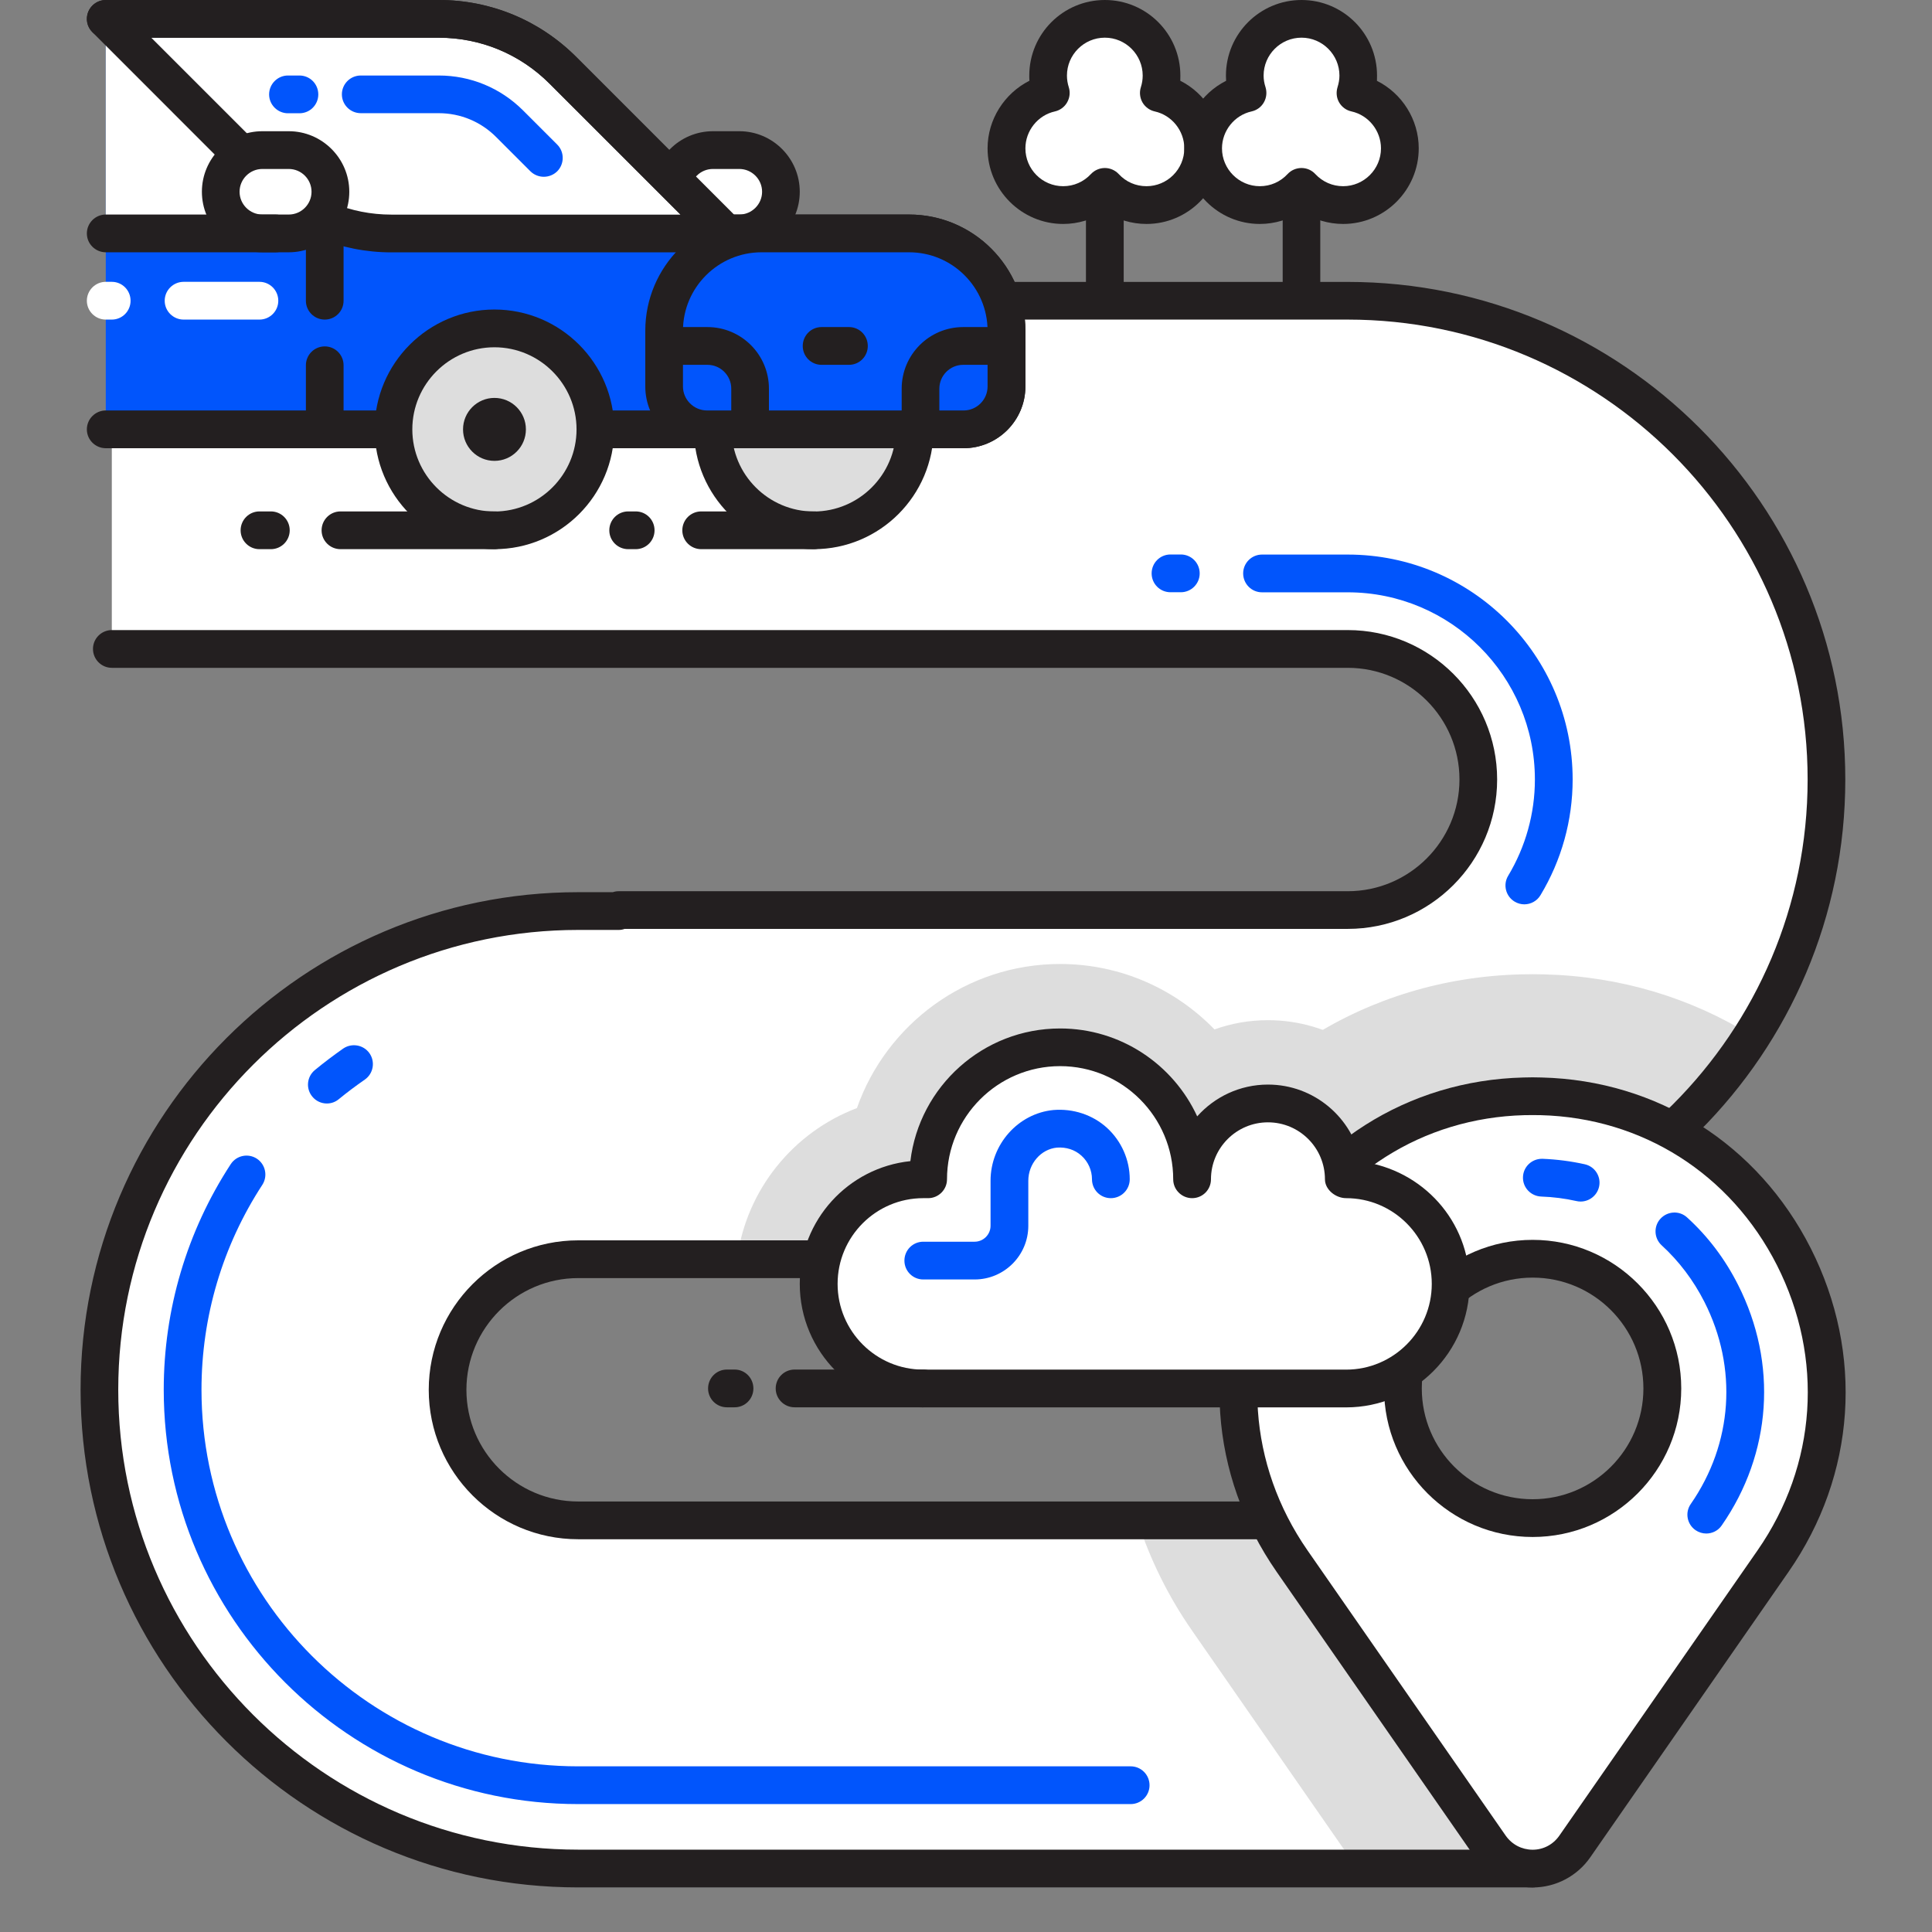<?xml version="1.0" encoding="UTF-8"?>
<svg width="24px" height="24px" viewBox="0 0 24 24" version="1.1" xmlns="http://www.w3.org/2000/svg" xmlns:xlink="http://www.w3.org/1999/xlink">
    <rect x="0" y="0" width="24" height="24" fill="#808080" stroke="none"/>
    <!-- Generator: Sketch 49 (51002) - http://www.bohemiancoding.com/sketch -->
    <title>icons/problem/taxi</title>
    <desc>Created with Sketch.</desc>
    <defs></defs>
    <g id="icons/problem/taxi" stroke="none" stroke-width="1" fill="none" fill-rule="evenodd">
        <g id="Page-1" transform="translate(1, 0)">
            <path d="M12.054,1.156 C12.032,1.088 12.02,1.015 12.02,0.94 C12.02,0.551 12.335,0.235 12.724,0.235 C13.114,0.235 13.429,0.551 13.429,0.94 C13.429,1.015 13.417,1.088 13.395,1.156 C13.71,1.226 13.947,1.507 13.947,1.843 C13.947,2.233 13.63,2.548 13.241,2.548 C13.037,2.548 12.853,2.461 12.724,2.322 C12.596,2.461 12.411,2.548 12.207,2.548 C11.818,2.548 11.502,2.233 11.502,1.843 C11.502,1.507 11.739,1.226 12.054,1.156" id="Fill-1" fill="#FFFFFF"></path>
            <path d="M12.725,2.087 C12.789,2.087 12.852,2.114 12.897,2.162 C12.986,2.259 13.109,2.313 13.242,2.313 C13.501,2.313 13.712,2.102 13.712,1.843 C13.712,1.624 13.557,1.431 13.344,1.384 C13.281,1.37 13.225,1.329 13.192,1.272 C13.16,1.215 13.152,1.147 13.172,1.084 C13.187,1.037 13.195,0.989 13.195,0.939 C13.195,0.68 12.984,0.468 12.725,0.468 C12.465,0.468 12.254,0.68 12.254,0.939 C12.254,0.989 12.262,1.037 12.277,1.084 C12.297,1.147 12.289,1.215 12.256,1.272 C12.224,1.329 12.168,1.37 12.105,1.384 C11.892,1.431 11.738,1.624 11.738,1.843 C11.738,2.102 11.948,2.313 12.207,2.313 C12.339,2.313 12.462,2.259 12.552,2.162 C12.597,2.114 12.66,2.087 12.725,2.087 M13.242,2.782 C13.056,2.782 12.876,2.727 12.725,2.627 C12.572,2.727 12.392,2.782 12.207,2.782 C11.69,2.782 11.268,2.36 11.268,1.843 C11.268,1.484 11.477,1.16 11.788,1.003 C11.786,0.982 11.786,0.961 11.786,0.939 C11.786,0.421 12.206,0 12.725,0 C13.243,0 13.663,0.421 13.663,0.939 C13.663,0.961 13.663,0.982 13.662,1.003 C13.972,1.16 14.18,1.484 14.18,1.843 C14.18,2.36 13.759,2.782 13.242,2.782" id="Fill-3" fill="#231F20"></path>
            <path d="M12.725,5.061 C12.595,5.061 12.49,4.957 12.49,4.827 L12.49,2.547 C12.49,2.418 12.595,2.313 12.725,2.313 C12.854,2.313 12.959,2.418 12.959,2.547 L12.959,4.827 C12.959,4.957 12.854,5.061 12.725,5.061" id="Fill-5" fill="#231F20"></path>
            <path d="M14.498,1.156 C14.476,1.088 14.463,1.015 14.463,0.94 C14.463,0.551 14.778,0.235 15.168,0.235 C15.557,0.235 15.873,0.551 15.873,0.94 C15.873,1.015 15.861,1.088 15.838,1.156 C16.154,1.226 16.39,1.507 16.39,1.843 C16.39,2.233 16.075,2.548 15.684,2.548 C15.48,2.548 15.296,2.461 15.168,2.322 C15.04,2.461 14.854,2.548 14.65,2.548 C14.262,2.548 13.947,2.233 13.947,1.843 C13.947,1.507 14.182,1.226 14.498,1.156" id="Fill-7" fill="#FFFFFF"></path>
            <path d="M15.168,2.087 C15.233,2.087 15.295,2.114 15.339,2.162 C15.43,2.259 15.552,2.313 15.685,2.313 C15.943,2.313 16.155,2.102 16.155,1.843 C16.155,1.624 16.001,1.431 15.788,1.384 C15.723,1.37 15.668,1.329 15.635,1.272 C15.602,1.215 15.596,1.147 15.615,1.084 C15.63,1.036 15.639,0.987 15.639,0.939 C15.639,0.68 15.427,0.468 15.168,0.468 C14.908,0.468 14.697,0.68 14.697,0.939 C14.697,0.987 14.705,1.036 14.721,1.084 C14.74,1.147 14.733,1.215 14.7,1.272 C14.668,1.329 14.612,1.37 14.548,1.384 C14.335,1.431 14.18,1.624 14.18,1.843 C14.18,2.102 14.392,2.313 14.65,2.313 C14.783,2.313 14.905,2.259 14.995,2.162 C15.039,2.114 15.102,2.087 15.168,2.087 M15.685,2.782 C15.5,2.782 15.32,2.727 15.168,2.627 C15.016,2.727 14.835,2.782 14.65,2.782 C14.133,2.782 13.712,2.36 13.712,1.843 C13.712,1.484 13.92,1.16 14.231,1.004 C14.23,0.982 14.229,0.961 14.229,0.939 C14.229,0.421 14.65,0 15.168,0 C15.686,0 16.106,0.421 16.106,0.939 C16.106,0.961 16.106,0.982 16.105,1.004 C16.416,1.16 16.624,1.484 16.624,1.843 C16.624,2.36 16.202,2.782 15.685,2.782" id="Fill-9" fill="#231F20"></path>
            <path d="M15.168,5.061 C15.038,5.061 14.934,4.957 14.934,4.827 L14.934,2.547 C14.934,2.418 15.038,2.313 15.168,2.313 C15.297,2.313 15.401,2.418 15.401,2.547 L15.401,4.827 C15.401,4.957 15.297,5.061 15.168,5.061" id="Fill-11" fill="#231F20"></path>
            <path d="M6.181,11.317 L6.685,11.317 L6.685,11.304 L15.742,11.304 C16.636,11.304 17.364,10.577 17.364,9.683 C17.364,8.788 16.636,8.061 15.742,8.061 L0.389,8.061 L0.389,3.735 L15.742,3.735 C19.021,3.735 21.689,6.403 21.689,9.683 C21.689,12.962 19.021,15.629 15.742,15.629 L15.237,15.629 L15.237,15.642 L6.181,15.642 C5.286,15.642 4.559,16.37 4.559,17.264 C4.559,18.158 5.286,18.886 6.181,18.886 L18.038,18.886 L18.038,23.211 L6.181,23.211 C2.902,23.211 0.234,20.543 0.234,17.264 C0.234,13.984 2.902,11.317 6.181,11.317" id="Fill-13" fill="#FFFFFF"></path>
            <path d="M13.669,7.357 L13.54,7.357 C13.41,7.357 13.306,7.252 13.306,7.123 C13.306,6.993 13.41,6.888 13.54,6.888 L13.669,6.888 C13.798,6.888 13.903,6.993 13.903,7.123 C13.903,7.252 13.798,7.357 13.669,7.357" id="Fill-15" fill="#0155FC"></path>
            <path d="M17.936,11.234 C17.894,11.234 17.853,11.223 17.815,11.2 C17.705,11.134 17.668,10.99 17.735,10.879 C17.952,10.518 18.067,10.105 18.067,9.683 C18.067,8.401 17.023,7.358 15.742,7.358 L14.677,7.358 C14.548,7.358 14.443,7.253 14.443,7.123 C14.443,6.994 14.548,6.889 14.677,6.889 L15.742,6.889 C17.282,6.889 18.536,8.142 18.536,9.683 C18.536,10.19 18.398,10.687 18.136,11.121 C18.093,11.193 18.015,11.234 17.936,11.234" id="Fill-17" fill="#0155FC"></path>
            <path d="M16.513,13.753 C16.185,13.112 15.519,12.673 14.751,12.673 C14.519,12.673 14.295,12.713 14.087,12.788 C13.601,12.287 12.921,11.975 12.169,11.975 C11.004,11.975 10.011,12.724 9.645,13.765 C8.855,14.064 8.269,14.78 8.156,15.643 L15.237,15.643 L15.237,15.63 L15.742,15.63 C16.516,15.63 17.256,15.481 17.936,15.211 C17.709,14.534 17.182,13.995 16.513,13.753" id="Fill-19" fill="#DDDDDD"></path>
            <path d="M18.039,18.886 L18.039,23.211 L15.86,23.211 L13.808,20.256 C13.511,19.829 13.284,19.366 13.129,18.886 L18.039,18.886 Z" id="Fill-21" fill="#DDDDDD"></path>
            <path d="M15.238,15.63 L15.238,15.643 L13.144,15.643 C13.225,15.399 13.324,15.159 13.442,14.926 C14.313,13.208 15.976,12.153 17.892,12.104 C17.94,12.103 17.989,12.102 18.039,12.102 C18.088,12.102 18.136,12.103 18.185,12.104 C19.127,12.128 20.008,12.396 20.763,12.866 C19.707,14.526 17.851,15.63 15.742,15.63 L15.238,15.63 Z" id="Fill-23" fill="#DDDDDD"></path>
            <path d="M18.039,23.446 L6.182,23.446 C2.773,23.446 0.001,20.673 0.001,17.264 C0.001,13.856 2.773,11.083 6.182,11.083 L6.613,11.083 C6.636,11.075 6.66,11.071 6.685,11.071 L15.742,11.071 C16.507,11.071 17.13,10.448 17.13,9.683 C17.13,8.918 16.507,8.296 15.742,8.296 L0.39,8.296 C0.26,8.296 0.155,8.191 0.155,8.061 C0.155,7.932 0.26,7.827 0.39,7.827 L15.742,7.827 C16.766,7.827 17.598,8.659 17.598,9.683 C17.598,10.707 16.766,11.539 15.742,11.539 L6.759,11.539 C6.735,11.548 6.711,11.552 6.685,11.552 L6.182,11.552 C3.031,11.552 0.469,14.114 0.469,17.264 C0.469,20.414 3.031,22.977 6.182,22.977 L17.805,22.977 L17.805,19.121 L6.182,19.121 C5.158,19.121 4.326,18.288 4.326,17.265 C4.326,16.241 5.158,15.408 6.182,15.408 L15.165,15.408 C15.188,15.4 15.213,15.396 15.238,15.396 L15.742,15.396 C18.892,15.396 21.455,12.833 21.455,9.683 C21.455,6.533 18.892,3.97 15.742,3.97 L0.39,3.97 C0.26,3.97 0.155,3.865 0.155,3.736 C0.155,3.607 0.26,3.502 0.39,3.502 L15.742,3.502 C19.15,3.502 21.923,6.275 21.923,9.683 C21.923,13.092 19.15,15.864 15.742,15.864 L15.31,15.864 C15.288,15.873 15.264,15.877 15.238,15.877 L6.182,15.877 C5.417,15.877 4.794,16.5 4.794,17.265 C4.794,18.029 5.417,18.652 6.182,18.652 L18.039,18.652 C18.168,18.652 18.272,18.757 18.272,18.886 L18.272,23.212 C18.272,23.341 18.168,23.446 18.039,23.446" id="Fill-25" fill="#231F20"></path>
            <path d="M3.06,13.708 C2.993,13.708 2.926,13.679 2.88,13.623 C2.797,13.523 2.811,13.376 2.911,13.293 C3.025,13.199 3.143,13.11 3.264,13.025 C3.371,12.953 3.516,12.979 3.59,13.084 C3.664,13.191 3.638,13.337 3.532,13.411 C3.421,13.488 3.314,13.568 3.209,13.654 C3.166,13.69 3.114,13.708 3.06,13.708" id="Fill-27" fill="#0155FC"></path>
            <path d="M13.046,22.411 L6.181,22.411 C3.343,22.411 1.034,20.102 1.034,17.264 C1.034,16.266 1.321,15.297 1.866,14.462 C1.937,14.353 2.082,14.323 2.19,14.393 C2.298,14.464 2.329,14.609 2.259,14.718 C1.764,15.476 1.503,16.357 1.503,17.264 C1.503,19.844 3.602,21.942 6.181,21.942 L13.046,21.942 C13.175,21.942 13.28,22.047 13.28,22.177 C13.28,22.306 13.175,22.411 13.046,22.411" id="Fill-29" fill="#0155FC"></path>
            <path d="M8.184,1.865 L7.856,1.865 C7.57,1.865 7.338,2.097 7.338,2.383 C7.338,2.668 7.57,2.9 7.856,2.9 L8.184,2.9 C8.469,2.9 8.701,2.668 8.701,2.383 C8.701,2.097 8.469,1.865 8.184,1.865" id="Fill-31" fill="#FFFFFF"></path>
            <path d="M7.856,2.099 C7.7,2.099 7.573,2.226 7.573,2.382 C7.573,2.538 7.7,2.665 7.856,2.665 L8.184,2.665 C8.339,2.665 8.467,2.538 8.467,2.382 C8.467,2.226 8.339,2.099 8.184,2.099 L7.856,2.099 Z M8.184,3.134 L7.856,3.134 C7.442,3.134 7.104,2.797 7.104,2.382 C7.104,1.968 7.442,1.63 7.856,1.63 L8.184,1.63 C8.598,1.63 8.935,1.968 8.935,2.382 C8.935,2.797 8.598,3.134 8.184,3.134 Z" id="Fill-33" fill="#231F20"></path>
            <path d="M10.363,5.334 C10.363,6.026 9.801,6.588 9.109,6.588 C8.417,6.588 7.855,6.026 7.855,5.334 C7.855,4.641 8.417,4.08 9.109,4.08 C9.801,4.08 10.363,4.641 10.363,5.334" id="Fill-35" fill="#DDDDDD"></path>
            <path d="M9.109,4.314 C8.547,4.314 8.089,4.772 8.089,5.334 C8.089,5.896 8.547,6.354 9.109,6.354 C9.671,6.354 10.129,5.896 10.129,5.334 C10.129,4.772 9.671,4.314 9.109,4.314 M9.109,6.822 C8.289,6.822 7.62,6.155 7.62,5.334 C7.62,4.513 8.289,3.845 9.109,3.845 C9.93,3.845 10.597,4.513 10.597,5.334 C10.597,6.155 9.93,6.822 9.109,6.822" id="Fill-37" fill="#231F20"></path>
            <path d="M0.314,5.334 L10.969,5.334 C11.264,5.334 11.502,5.095 11.502,4.801 L11.502,4.109 C11.502,3.441 10.961,2.9 10.293,2.9 L8.02,2.9 L5.994,0.874 C5.585,0.464 5.03,0.234 4.451,0.234 L0.314,0.234" id="Fill-39" fill="#0155FC"></path>
            <polygon id="Fill-41" fill="#FFFFFF" points="0.314 2.942 3.603 2.942 3.603 0.234 0.314 0.234"></polygon>
            <path d="M8.02,2.9 L5.994,0.874 C5.584,0.464 5.03,0.234 4.451,0.234 L0.314,0.234 L2.354,2.275 C2.754,2.675 3.296,2.9 3.862,2.9 L8.02,2.9 Z" id="Fill-43" fill="#FFFFFF"></path>
            <path d="M5.755,2.196 C5.695,2.196 5.635,2.173 5.589,2.128 L5.164,1.703 C4.974,1.512 4.72,1.406 4.45,1.406 L3.482,1.406 C3.352,1.406 3.247,1.301 3.247,1.172 C3.247,1.043 3.352,0.938 3.482,0.938 L4.45,0.938 C4.846,0.938 5.217,1.092 5.497,1.371 L5.922,1.796 C6.013,1.887 6.013,2.036 5.922,2.128 C5.876,2.173 5.816,2.196 5.755,2.196" id="Fill-44" fill="#0155FC"></path>
            <path d="M2.72,1.407 L2.577,1.407 C2.449,1.407 2.343,1.302 2.343,1.173 C2.343,1.043 2.449,0.938 2.577,0.938 L2.72,0.938 C2.85,0.938 2.954,1.043 2.954,1.173 C2.954,1.302 2.85,1.407 2.72,1.407" id="Fill-45" fill="#0155FC"></path>
            <path d="M0.88,0.469 L2.521,2.11 C2.879,2.469 3.356,2.666 3.862,2.666 L7.453,2.666 L5.827,1.04 C5.459,0.672 4.971,0.469 4.45,0.469 L0.88,0.469 Z M8.019,3.135 L3.862,3.135 C3.23,3.135 2.635,2.888 2.189,2.442 L0.148,0.4 C0.08,0.333 0.061,0.233 0.097,0.145 C0.134,0.057 0.219,-0 0.314,-0 L4.45,-0 C5.096,-0 5.702,0.252 6.159,0.708 L8.185,2.735 C8.252,2.802 8.272,2.902 8.235,2.99 C8.199,3.077 8.113,3.135 8.019,3.135 Z" id="Fill-46" fill="#231F20"></path>
            <path d="M10.969,5.568 L0.314,5.568 C0.185,5.568 0.079,5.463 0.079,5.334 C0.079,5.204 0.185,5.099 0.314,5.099 L10.969,5.099 C11.134,5.099 11.268,4.965 11.268,4.8 L11.268,4.109 C11.268,3.571 10.83,3.134 10.293,3.134 L8.019,3.134 C7.957,3.134 7.897,3.11 7.854,3.065 L5.827,1.039 C5.459,0.671 4.971,0.468 4.45,0.468 L0.314,0.468 C0.185,0.468 0.079,0.363 0.079,0.234 C0.079,0.105 0.185,0 0.314,0 L4.45,0 C5.096,0 5.702,0.251 6.159,0.708 L8.116,2.665 L10.293,2.665 C11.089,2.665 11.738,3.313 11.738,4.109 L11.738,4.8 C11.738,5.224 11.393,5.568 10.969,5.568" id="Fill-47" fill="#231F20"></path>
            <path d="M10.109,5.334 L7.784,5.334 C7.489,5.334 7.251,5.095 7.251,4.801 L7.251,4.109 C7.251,3.441 7.792,2.9 8.46,2.9 L10.109,2.9 L10.294,2.9 C10.962,2.9 11.503,3.441 11.503,4.109 L11.503,4.801 C11.503,5.095 11.264,5.334 10.969,5.334 L10.109,5.334 Z" id="Fill-48" fill="#0155FC"></path>
            <path d="M8.46,3.134 C7.923,3.134 7.484,3.571 7.484,4.109 L7.484,4.801 C7.484,4.965 7.619,5.099 7.784,5.099 L10.97,5.099 C11.134,5.099 11.268,4.965 11.268,4.801 L11.268,4.109 C11.268,3.571 10.831,3.134 10.293,3.134 L8.46,3.134 Z M10.97,5.568 L7.784,5.568 C7.359,5.568 7.016,5.224 7.016,4.801 L7.016,4.109 C7.016,3.313 7.663,2.665 8.46,2.665 L10.293,2.665 C11.089,2.665 11.738,3.313 11.738,4.109 L11.738,4.801 C11.738,5.224 11.393,5.568 10.97,5.568 Z" id="Fill-49" fill="#231F20"></path>
            <path d="M6.396,5.334 C6.396,6.026 5.834,6.588 5.142,6.588 C4.45,6.588 3.888,6.026 3.888,5.334 C3.888,4.641 4.45,4.08 5.142,4.08 C5.834,4.08 6.396,4.641 6.396,5.334" id="Fill-50" fill="#DDDDDD"></path>
            <path d="M5.142,4.314 C4.58,4.314 4.122,4.772 4.122,5.334 C4.122,5.896 4.58,6.354 5.142,6.354 C5.704,6.354 6.162,5.896 6.162,5.334 C6.162,4.772 5.704,4.314 5.142,4.314 M5.142,6.822 C4.322,6.822 3.654,6.155 3.654,5.334 C3.654,4.513 4.322,3.845 5.142,3.845 C5.963,3.845 6.63,4.513 6.63,5.334 C6.63,6.155 5.963,6.822 5.142,6.822" id="Fill-51" fill="#231F20"></path>
            <path d="M5.533,5.334 C5.533,5.55 5.358,5.725 5.142,5.725 C4.927,5.725 4.752,5.55 4.752,5.334 C4.752,5.118 4.927,4.943 5.142,4.943 C5.358,4.943 5.533,5.118 5.533,5.334" id="Fill-52" fill="#231F20"></path>
            <path d="M9.547,4.532 L9.205,4.532 C9.076,4.532 8.972,4.427 8.972,4.298 C8.972,4.168 9.076,4.063 9.205,4.063 L9.547,4.063 C9.676,4.063 9.78,4.168 9.78,4.298 C9.78,4.427 9.676,4.532 9.547,4.532" id="Fill-53" fill="#231F20"></path>
            <path d="M8.318,5.568 C8.189,5.568 8.084,5.463 8.084,5.334 L8.084,4.828 C8.084,4.665 7.951,4.532 7.788,4.532 L7.251,4.532 C7.122,4.532 7.016,4.427 7.016,4.297 C7.016,4.168 7.122,4.063 7.251,4.063 L7.788,4.063 C8.21,4.063 8.552,4.406 8.552,4.828 L8.552,5.334 C8.552,5.463 8.447,5.568 8.318,5.568" id="Fill-54" fill="#231F20"></path>
            <path d="M10.435,5.568 C10.305,5.568 10.201,5.463 10.201,5.334 L10.201,4.828 C10.201,4.406 10.543,4.063 10.965,4.063 L11.502,4.063 C11.632,4.063 11.738,4.168 11.738,4.297 C11.738,4.427 11.632,4.532 11.502,4.532 L10.965,4.532 C10.802,4.532 10.669,4.665 10.669,4.828 L10.669,5.334 C10.669,5.463 10.564,5.568 10.435,5.568" id="Fill-55" fill="#231F20"></path>
            <path d="M2.587,1.865 L2.26,1.865 C1.974,1.865 1.742,2.097 1.742,2.383 C1.742,2.668 1.974,2.9 2.26,2.9 L2.587,2.9 C2.873,2.9 3.105,2.668 3.105,2.383 C3.105,2.097 2.873,1.865 2.587,1.865" id="Fill-56" fill="#FFFFFF"></path>
            <path d="M2.259,2.099 C2.104,2.099 1.976,2.226 1.976,2.382 C1.976,2.538 2.104,2.665 2.259,2.665 L2.587,2.665 C2.743,2.665 2.87,2.538 2.87,2.382 C2.87,2.226 2.743,2.099 2.587,2.099 L2.259,2.099 Z M2.587,3.134 L2.259,3.134 C1.845,3.134 1.508,2.797 1.508,2.382 C1.508,1.968 1.845,1.63 2.259,1.63 L2.587,1.63 C3.001,1.63 3.339,1.968 3.339,2.382 C3.339,2.797 3.001,3.134 2.587,3.134 Z" id="Fill-57" fill="#231F20"></path>
            <path d="M2.423,3.134 L0.314,3.134 C0.185,3.134 0.079,3.029 0.079,2.9 C0.079,2.77 0.185,2.665 0.314,2.665 L2.423,2.665 C2.553,2.665 2.658,2.77 2.658,2.9 C2.658,3.029 2.553,3.134 2.423,3.134" id="Fill-58" fill="#231F20"></path>
            <path d="M3.034,3.97 C2.905,3.97 2.8,3.865 2.8,3.736 L2.8,2.9 C2.8,2.77 2.905,2.665 3.034,2.665 C3.164,2.665 3.268,2.77 3.268,2.9 L3.268,3.736 C3.268,3.865 3.164,3.97 3.034,3.97" id="Fill-59" fill="#231F20"></path>
            <path d="M3.034,5.385 C2.905,5.385 2.8,5.28 2.8,5.151 L2.8,4.537 C2.8,4.408 2.905,4.303 3.034,4.303 C3.164,4.303 3.268,4.408 3.268,4.537 L3.268,5.151 C3.268,5.28 3.164,5.385 3.034,5.385" id="Fill-60" fill="#231F20"></path>
            <path d="M0.389,3.97 L0.314,3.97 C0.185,3.97 0.079,3.865 0.079,3.736 C0.079,3.606 0.185,3.501 0.314,3.501 L0.389,3.501 C0.518,3.501 0.622,3.606 0.622,3.736 C0.622,3.865 0.518,3.97 0.389,3.97" id="Fill-61" fill="#FFFFFF"></path>
            <path d="M2.223,3.97 L1.281,3.97 C1.152,3.97 1.046,3.865 1.046,3.736 C1.046,3.606 1.152,3.501 1.281,3.501 L2.223,3.501 C2.352,3.501 2.457,3.606 2.457,3.736 C2.457,3.865 2.352,3.97 2.223,3.97" id="Fill-62" fill="#FFFFFF"></path>
            <path d="M16.427,17.248 C16.427,16.358 17.148,15.637 18.038,15.637 C18.928,15.637 19.65,16.358 19.65,17.248 C19.65,18.138 18.928,18.859 18.038,18.859 C17.148,18.859 16.427,18.138 16.427,17.248 M15.051,19.393 L17.514,22.938 C17.768,23.304 18.309,23.304 18.563,22.938 L21.026,19.393 C22.683,17.006 21.051,13.693 18.146,13.619 C18.11,13.618 18.074,13.618 18.038,13.618 C18.002,13.618 17.966,13.618 17.93,13.619 C15.026,13.693 13.393,17.006 15.051,19.393" id="Fill-63" fill="#FFFFFF"></path>
            <path d="M17.93,13.619 L17.936,13.619 L17.93,13.619 Z M17.936,13.853 C16.675,13.886 15.577,14.582 15.002,15.717 C14.416,16.874 14.506,18.198 15.242,19.259 L17.705,22.804 C17.783,22.914 17.904,22.977 18.038,22.978 C18.172,22.978 18.293,22.914 18.37,22.804 L20.833,19.259 C21.57,18.198 21.659,16.874 21.074,15.717 C20.498,14.582 19.402,13.886 18.14,13.853 L18.038,13.852 L17.936,13.853 Z M18.038,23.447 L18.037,23.447 C17.751,23.447 17.484,23.307 17.322,23.072 L14.859,19.526 C14.022,18.321 13.918,16.818 14.584,15.505 C15.239,14.214 16.488,13.421 17.924,13.385 L18.038,13.383 L18.152,13.385 C19.589,13.421 20.838,14.214 21.493,15.505 C22.157,16.818 22.055,18.322 21.218,19.526 L18.755,23.072 C18.592,23.307 18.324,23.447 18.038,23.447 Z" id="Fill-64" fill="#231F20"></path>
            <path d="M18.039,15.871 C17.28,15.871 16.662,16.489 16.662,17.248 C16.662,18.007 17.28,18.624 18.039,18.624 C18.798,18.624 19.415,18.007 19.415,17.248 C19.415,16.489 18.798,15.871 18.039,15.871 M18.039,19.093 C17.021,19.093 16.193,18.266 16.193,17.248 C16.193,16.23 17.021,15.402 18.039,15.402 C19.056,15.402 19.885,16.23 19.885,17.248 C19.885,18.266 19.056,19.093 18.039,19.093" id="Fill-65" fill="#231F20"></path>
            <path d="M18.635,14.926 C18.617,14.926 18.601,14.924 18.583,14.92 C18.442,14.888 18.293,14.869 18.146,14.864 C18.016,14.859 17.914,14.751 17.919,14.621 C17.923,14.495 18.028,14.395 18.154,14.395 L18.162,14.395 C18.339,14.402 18.516,14.425 18.687,14.463 C18.813,14.491 18.893,14.617 18.864,14.743 C18.839,14.852 18.742,14.926 18.635,14.926" id="Fill-66" fill="#0155FC"></path>
            <path d="M20.196,19.05 C20.15,19.05 20.103,19.036 20.062,19.008 C19.956,18.934 19.929,18.788 20.004,18.682 C20.525,17.931 20.589,16.993 20.173,16.173 C20.036,15.903 19.857,15.667 19.642,15.47 C19.547,15.383 19.539,15.235 19.627,15.139 C19.715,15.044 19.862,15.036 19.957,15.123 C20.216,15.358 20.429,15.64 20.591,15.961 C21.086,16.938 21.009,18.055 20.388,18.949 C20.343,19.015 20.27,19.05 20.196,19.05" id="Fill-67" fill="#0155FC"></path>
            <path d="M10.469,14.649 C9.751,14.649 9.17,15.231 9.17,15.948 C9.17,16.666 9.751,17.247 10.469,17.247 L15.722,17.247 C16.44,17.247 17.021,16.666 17.021,15.948 C17.021,15.231 16.44,14.649 15.722,14.649 L15.694,14.649 C15.694,14.129 15.272,13.707 14.751,13.707 C14.231,13.707 13.809,14.129 13.809,14.649 C13.809,13.744 13.074,13.009 12.169,13.009 C11.264,13.009 10.53,13.744 10.53,14.649 L10.469,14.649 Z" id="Fill-68" fill="#FFFFFF"></path>
            <path d="M10.469,14.884 C9.881,14.884 9.405,15.362 9.405,15.949 C9.405,16.536 9.881,17.014 10.469,17.014 L15.722,17.014 C16.309,17.014 16.786,16.536 16.786,15.949 C16.786,15.362 16.309,14.884 15.722,14.884 C15.593,14.884 15.459,14.779 15.459,14.65 C15.459,14.259 15.142,13.942 14.751,13.942 C14.361,13.942 14.043,14.259 14.043,14.65 C14.043,14.779 13.939,14.884 13.809,14.884 C13.68,14.884 13.574,14.779 13.574,14.65 C13.574,13.875 12.944,13.244 12.169,13.244 C11.394,13.244 10.764,13.875 10.764,14.65 C10.764,14.779 10.658,14.884 10.53,14.884 L10.469,14.884 Z M15.722,17.483 L10.469,17.483 C9.623,17.483 8.935,16.795 8.935,15.949 C8.935,15.157 9.538,14.504 10.309,14.424 C10.42,13.496 11.212,12.776 12.169,12.776 C12.923,12.776 13.575,13.224 13.872,13.868 C14.088,13.626 14.402,13.473 14.751,13.473 C15.324,13.473 15.804,13.885 15.906,14.429 C16.677,14.53 17.255,15.174 17.255,15.949 C17.255,16.795 16.568,17.483 15.722,17.483 Z" id="Fill-69" fill="#231F20"></path>
            <path d="M11.107,15.894 L10.469,15.894 C10.339,15.894 10.235,15.789 10.235,15.66 C10.235,15.53 10.339,15.425 10.469,15.425 L11.107,15.425 C11.216,15.425 11.305,15.336 11.305,15.227 L11.305,14.668 C11.305,14.216 11.648,13.831 12.086,13.789 C12.33,13.769 12.572,13.847 12.752,14.011 C12.93,14.174 13.034,14.407 13.034,14.649 C13.034,14.779 12.929,14.884 12.799,14.884 C12.669,14.884 12.565,14.779 12.565,14.649 C12.565,14.539 12.518,14.432 12.435,14.357 C12.352,14.281 12.243,14.248 12.13,14.256 C11.93,14.275 11.774,14.456 11.774,14.668 L11.774,15.227 C11.774,15.595 11.475,15.894 11.107,15.894" id="Fill-70" fill="#0155FC"></path>
            <path d="M10.469,17.482 L8.871,17.482 C8.741,17.482 8.636,17.377 8.636,17.248 C8.636,17.118 8.741,17.013 8.871,17.013 L10.469,17.013 C10.598,17.013 10.703,17.118 10.703,17.248 C10.703,17.377 10.598,17.482 10.469,17.482" id="Fill-71" fill="#231F20"></path>
            <path d="M8.126,17.482 L8.03,17.482 C7.9,17.482 7.796,17.377 7.796,17.248 C7.796,17.118 7.9,17.013 8.03,17.013 L8.126,17.013 C8.255,17.013 8.359,17.118 8.359,17.248 C8.359,17.377 8.255,17.482 8.126,17.482" id="Fill-72" fill="#231F20"></path>
            <path d="M5.142,6.822 L3.23,6.822 C3.1,6.822 2.995,6.717 2.995,6.588 C2.995,6.458 3.1,6.353 3.23,6.353 L5.142,6.353 C5.272,6.353 5.376,6.458 5.376,6.588 C5.376,6.717 5.272,6.822 5.142,6.822" id="Fill-73" fill="#231F20"></path>
            <path d="M2.365,6.822 L2.223,6.822 C2.094,6.822 1.989,6.717 1.989,6.588 C1.989,6.458 2.094,6.353 2.223,6.353 L2.365,6.353 C2.494,6.353 2.599,6.458 2.599,6.588 C2.599,6.717 2.494,6.822 2.365,6.822" id="Fill-74" fill="#231F20"></path>
            <path d="M9.109,6.822 L7.711,6.822 C7.581,6.822 7.476,6.717 7.476,6.588 C7.476,6.458 7.581,6.353 7.711,6.353 L9.109,6.353 C9.239,6.353 9.343,6.458 9.343,6.588 C9.343,6.717 9.239,6.822 9.109,6.822" id="Fill-75" fill="#231F20"></path>
            <path d="M6.897,6.822 L6.804,6.822 C6.674,6.822 6.569,6.717 6.569,6.588 C6.569,6.458 6.674,6.353 6.804,6.353 L6.897,6.353 C7.027,6.353 7.131,6.458 7.131,6.588 C7.131,6.717 7.027,6.822 6.897,6.822" id="Fill-76" fill="#231F20"></path>
        </g>
    </g>
</svg>